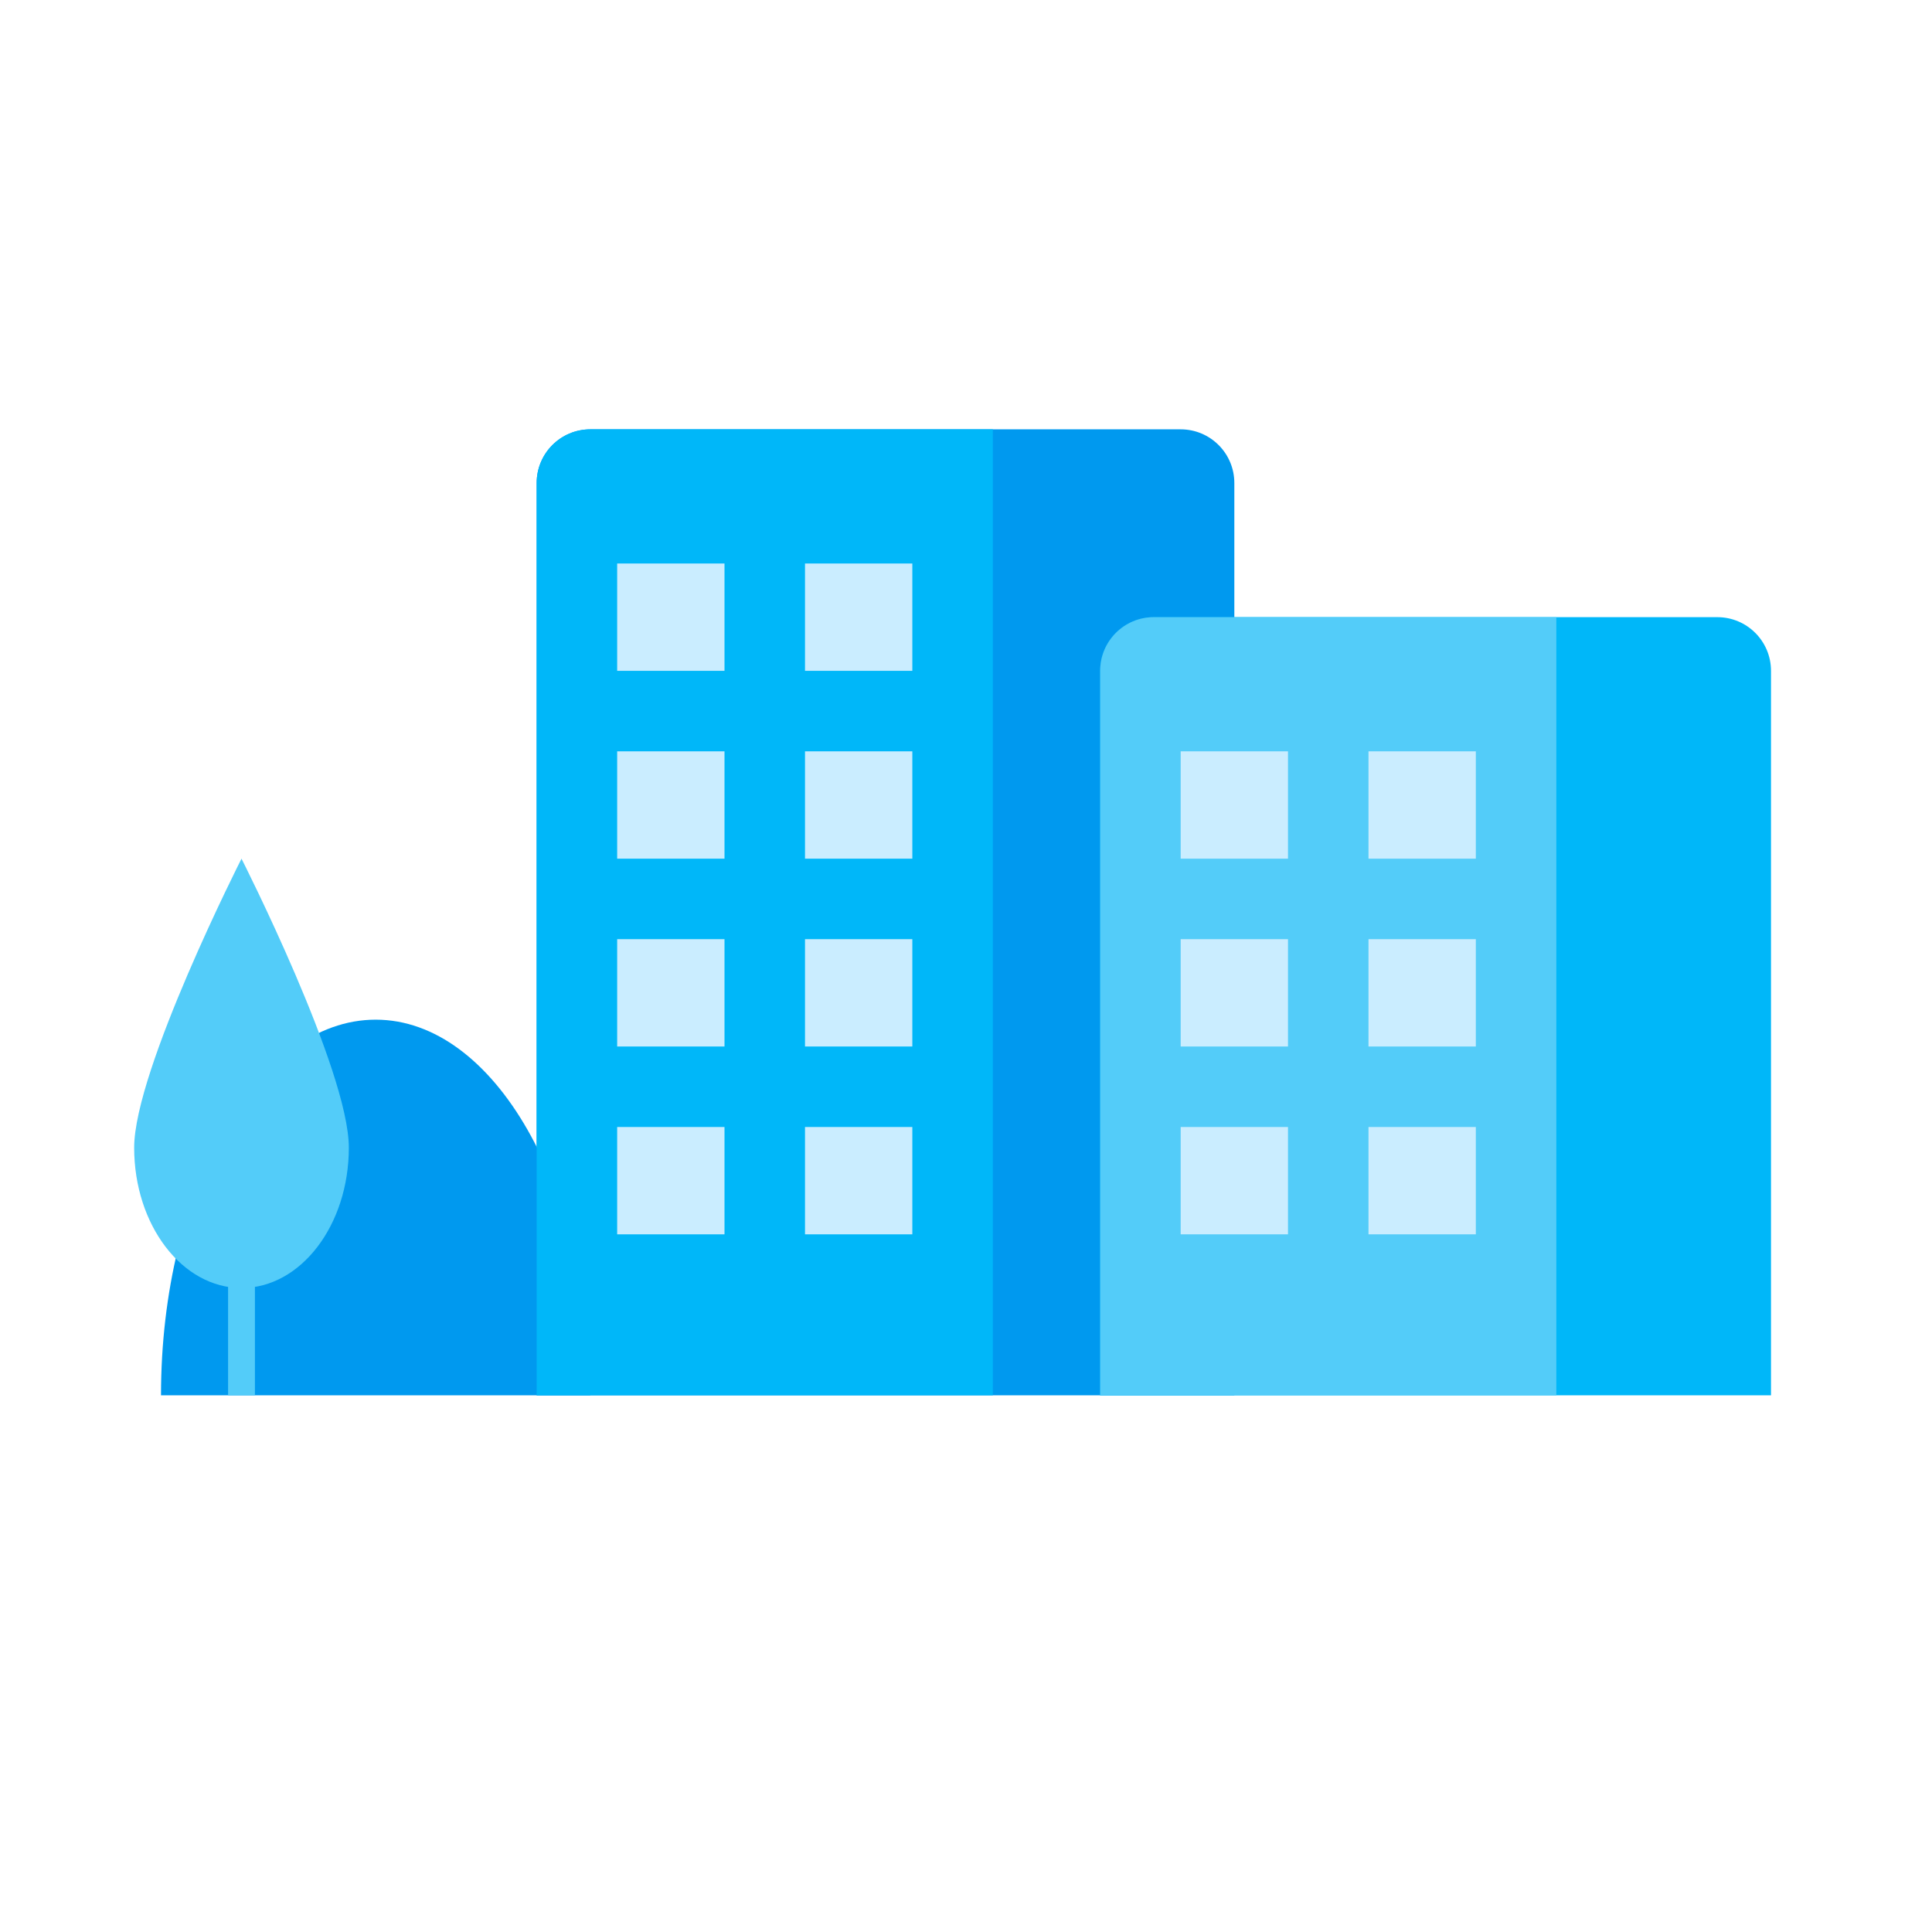<?xml version="1.0" encoding="UTF-8" standalone="no"?>
<svg width="72px" height="72px" viewBox="0 0 72 72" version="1.1" xmlns="http://www.w3.org/2000/svg"
     xmlns:xlink="http://www.w3.org/1999/xlink">
    <path d="M22,52 C22,44.268 18.419,38 14,38 C9.582,38 6,44.268 6,52" fill="#0099EF"></path>
    <path d="M13,42.77 C13,45.658 11.209,48 9,48 C6.791,48 5,45.658 5,42.77 C5,39.881 9,32 9,32 C9,32 13,39.881 13,42.77"
          fill="#53CCF9"></path>
    <path d="M9,52 L9,46" stroke="#53CCF9"></path>
    <path d="M44,16 L22,16 C20.895,16 20,16.895 20,18 L20,52 L46,52 L46,18 C46,16.895 45.105,16 44,16"
          fill="#0099EF"></path>
    <path d="M37,16 L22,16 C20.895,16 20,16.895 20,18 L20,52 L37,52 L37,16 Z" fill="#00B7F9"></path>
    <path d="M64,23 L43,23 C41.895,23 41,23.895 41,25 L41,52 L66,52 L66,25 C66,23.895 65.105,23 64,23"
          fill="#00B7F9"></path>
    <path d="M58,23 L43,23 C41.895,23 41,23.895 41,25 L41,52 L58,52 L58,23 Z" fill="#53CCF9"></path>
    <path d="M27,25 L23,25 L23,21 L27,21 L27,25 Z" fill="#CAEDFF"></path>
    <path d="M34,25 L30,25 L30,21 L34,21 L34,25 Z" fill="#CAEDFF"></path>
    <path d="M27,32 L23,32 L23,28 L27,28 L27,32 Z" fill="#CAEDFF"></path>
    <path d="M34,32 L30,32 L30,28 L34,28 L34,32 Z" fill="#CAEDFF"></path>
    <path d="M27,39 L23,39 L23,35 L27,35 L27,39 Z" fill="#CAEDFF"></path>
    <path d="M34,39 L30,39 L30,35 L34,35 L34,39 Z" fill="#CAEDFF"></path>
    <path d="M27,46 L23,46 L23,42 L27,42 L27,46 Z" fill="#CAEDFF"></path>
    <path d="M34,46 L30,46 L30,42 L34,42 L34,46 Z" fill="#CAEDFF"></path>
    <path d="M48,32 L44,32 L44,28 L48,28 L48,32 Z" fill="#CAEDFF"></path>
    <path d="M55,32 L51,32 L51,28 L55,28 L55,32 Z" fill="#CAEDFF"></path>
    <path d="M48,39 L44,39 L44,35 L48,35 L48,39 Z" fill="#CAEDFF"></path>
    <path d="M55,39 L51,39 L51,35 L55,35 L55,39 Z" fill="#CAEDFF"></path>
    <path d="M48,46 L44,46 L44,42 L48,42 L48,46 Z" fill="#CAEDFF"></path>
    <path d="M55,46 L51,46 L51,42 L55,42 L55,46 Z" fill="#CAEDFF"></path>
</svg>